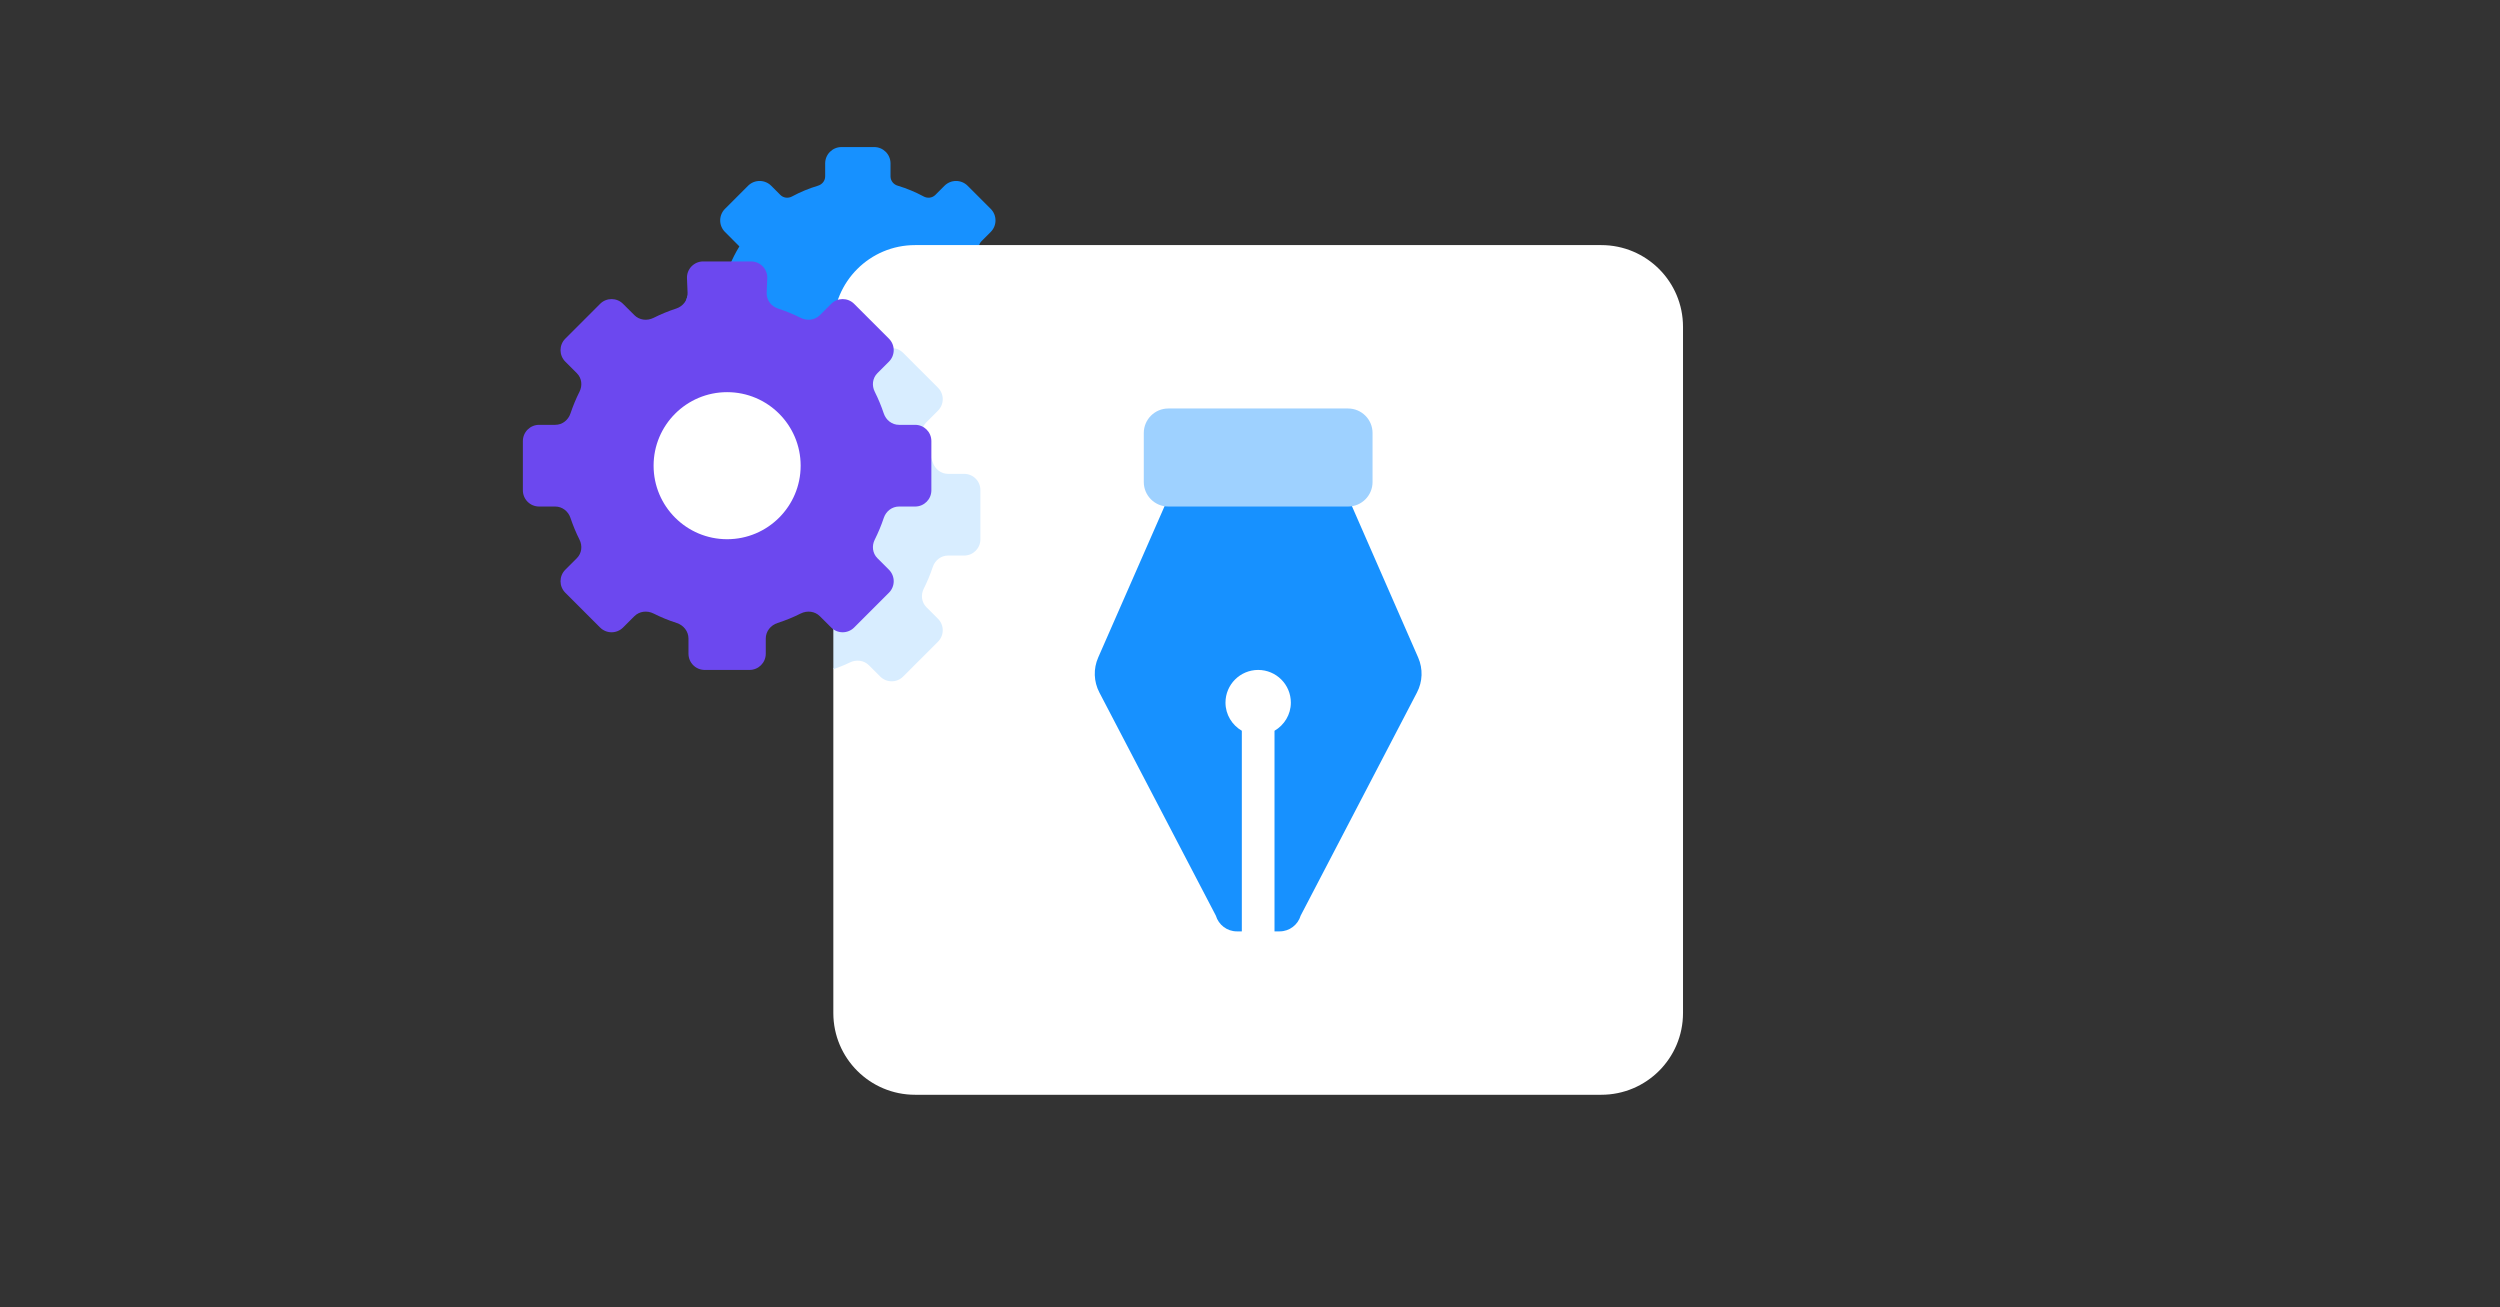 <svg xmlns="http://www.w3.org/2000/svg" width="153" height="80" viewBox="0 0 153 80">
  <rect x="0" y="0" width="153" height="80" fill="#333333" stroke="none"/>
  <g fill="none" fill-rule="evenodd" transform="translate(32 9)">
    <path fill="#1791FF" d="M30,8.5 L29.206,8.5 C28.939,8.5 28.712,8.318 28.635,8.063 C28.469,7.506 28.247,6.974 27.975,6.472 C27.848,6.236 27.881,5.947 28.07,5.759 L28.632,5.196 C29.022,4.806 29.022,4.173 28.632,3.782 L27.218,2.368 C26.827,1.978 26.194,1.978 25.803,2.368 L25.242,2.93 C25.052,3.119 24.764,3.151 24.529,3.024 C24.026,2.753 23.494,2.531 22.937,2.364 C22.681,2.288 22.5,2.062 22.5,1.794 L22.5,1 C22.5,0.447 22.052,0 21.5,0 L19.5,0 C18.948,0 18.5,0.447 18.5,1 L18.5,1.794 C18.5,2.062 18.319,2.288 18.063,2.364 C17.506,2.531 16.974,2.753 16.472,3.024 C16.236,3.151 15.948,3.119 15.759,2.93 L15.197,2.368 C14.806,1.978 14.173,1.978 13.782,2.368 L12.368,3.782 C11.978,4.173 11.978,4.806 12.368,5.196 L13.25,6.079 C12.798,6.819 12.456,7.633 12.247,8.5 L11,8.5 C10.448,8.5 10,8.947 10,9.5 L10,11.5 C10,12.053 10.448,12.5 11,12.5 L12.247,12.5 C12.456,13.367 12.798,14.181 13.25,14.921 L12.368,15.803 C11.978,16.193 11.978,16.827 12.368,17.218 L13.783,18.632 C14.173,19.022 14.806,19.022 15.197,18.632 L16.079,17.749 C16.819,18.202 17.633,18.544 18.5,18.753 L18.5,20 C18.5,20.553 18.948,21 19.5,21 L21.5,21 C22.052,21 22.5,20.553 22.5,20 L22.5,18.753 C23.367,18.544 24.181,18.202 24.921,17.749 L25.803,18.632 C26.194,19.022 26.827,19.022 27.218,18.632 L28.632,17.218 C29.022,16.827 29.022,16.193 28.632,15.803 L28.07,15.241 C27.881,15.052 27.848,14.764 27.975,14.528 C28.247,14.026 28.469,13.494 28.635,12.937 C28.712,12.681 28.939,12.5 29.206,12.5 L30,12.5 C30.552,12.5 31,12.053 31,11.5 L31,9.5 C31,8.947 30.552,8.5 30,8.5"/>
    <path fill="#FFF" d="M66,58 L24,58 C21.239,58 19,55.762 19,53 L19,31.958 L22,24 L19,19.5 L19,11 C19,8.238 21.239,6 24,6 L66,6 C68.761,6 71,8.238 71,11 L71,53 C71,55.762 68.761,58 66,58"/>
    <path fill="#1791FF" d="M54.793,31.244 L50.678,21.84 L39.332,21.84 L35.208,31.243 C34.907,31.928 34.934,32.713 35.28,33.377 L42.407,47.031 C42.579,47.603 43.096,48 43.692,48 L44,48 L44,35.723 C43.405,35.376 43,34.738 43,34 C43,32.895 43.896,32 45,32 C46.105,32 47,32.895 47,34 C47,34.738 46.595,35.376 46,35.723 L46,48 L46.317,48 C46.914,48 47.431,47.603 47.603,47.031 L54.721,33.375 C55.066,32.713 55.093,31.93 54.793,31.244"/>
    <path fill="#9ED1FF" d="M50.5,22 L39.5,22 C38.672,22 38,21.328 38,20.5 L38,17.5 C38,16.672 38.672,16 39.5,16 L50.5,16 C51.328,16 52,16.672 52,17.5 L52,20.5 C52,21.328 51.328,22 50.5,22"/>
    <path fill="#D8EDFF" d="M27.008,20 L26.02,20 C25.588,20 25.223,19.711 25.086,19.301 C24.933,18.843 24.749,18.398 24.534,17.972 C24.344,17.594 24.397,17.139 24.696,16.84 L25.405,16.131 C25.793,15.743 25.793,15.115 25.405,14.728 L23.273,12.595 C22.885,12.207 22.258,12.207 21.87,12.595 L21.181,13.284 C20.869,13.596 20.397,13.65 20.003,13.453 C19.681,13.292 19.34,13.168 19,13.041 L19,31.958 C19.34,31.831 19.682,31.708 20.003,31.547 C20.397,31.35 20.869,31.404 21.18,31.716 L21.87,32.405 C22.258,32.793 22.885,32.793 23.273,32.405 L25.405,30.272 C25.793,29.885 25.793,29.257 25.405,28.869 L24.696,28.16 C24.397,27.86 24.344,27.406 24.534,27.027 C24.748,26.602 24.933,26.157 25.086,25.699 C25.223,25.289 25.588,25 26.02,25 L27.008,25 C27.556,25 28,24.556 28,24.008 L28,20.992 C28,20.444 27.556,20 27.008,20"/>
    <path fill="#6C48EF" d="M25,21.008 L25,17.992 C25,17.445 24.556,17 24.008,17 L23.02,17 C22.588,17 22.223,16.711 22.086,16.301 C21.933,15.843 21.748,15.399 21.534,14.972 C21.344,14.594 21.396,14.139 21.696,13.84 L22.405,13.131 C22.792,12.743 22.792,12.115 22.405,11.728 L20.273,9.595 C19.885,9.207 19.257,9.207 18.87,9.595 L18.18,10.284 C17.869,10.596 17.397,10.651 17.003,10.453 C16.559,10.231 16.097,10.04 15.618,9.884 C15.195,9.746 14.902,9.363 14.92,8.919 L14.957,8.033 C14.98,7.47 14.53,7 13.966,7 L11.034,7 C10.47,7 10.02,7.47 10.043,8.033 L10.08,8.919 C10.098,9.363 9.805,9.746 9.382,9.884 C8.903,10.04 8.441,10.231 7.997,10.453 C7.603,10.651 7.131,10.596 6.82,10.284 L6.13,9.595 C5.743,9.207 5.115,9.207 4.727,9.595 L2.595,11.728 C2.208,12.115 2.208,12.743 2.595,13.131 L3.304,13.84 C3.604,14.139 3.656,14.594 3.466,14.972 C3.252,15.399 3.067,15.843 2.914,16.301 C2.777,16.711 2.412,17 1.98,17 L0.992,17 C0.444,17 0,17.445 0,17.992 L0,21.008 C0,21.556 0.444,22 0.992,22 L1.98,22 C2.412,22 2.777,22.289 2.914,22.699 C3.067,23.157 3.252,23.601 3.466,24.029 C3.656,24.406 3.604,24.862 3.304,25.16 L2.595,25.869 C2.208,26.257 2.208,26.885 2.595,27.273 L4.727,29.405 C5.115,29.792 5.743,29.792 6.13,29.405 L6.82,28.716 C7.131,28.404 7.603,28.35 7.997,28.547 C8.45,28.775 8.923,28.969 9.412,29.126 C9.835,29.263 10.135,29.637 10.135,30.081 L10.135,31.008 C10.135,31.556 10.579,32 11.127,32 L13.873,32 C14.421,32 14.865,31.556 14.865,31.008 L14.865,30.081 C14.865,29.637 15.165,29.263 15.588,29.126 C16.077,28.969 16.55,28.775 17.003,28.547 C17.397,28.35 17.869,28.404 18.18,28.716 L18.87,29.405 C19.257,29.792 19.885,29.792 20.273,29.405 L22.405,27.273 C22.792,26.885 22.792,26.257 22.405,25.869 L21.696,25.16 C21.396,24.861 21.344,24.406 21.534,24.028 C21.748,23.601 21.933,23.157 22.086,22.699 C22.223,22.289 22.588,22 23.02,22 L24.008,22 C24.556,22 25,21.556 25,21.008"/>
    <path fill="#FFF" d="M12.5,24 C10.015,24 8,21.985 8,19.5 C8,17.015 10.015,15 12.5,15 C14.985,15 17,17.015 17,19.5 C17,21.985 14.985,24 12.5,24"/>
  </g>
</svg>
